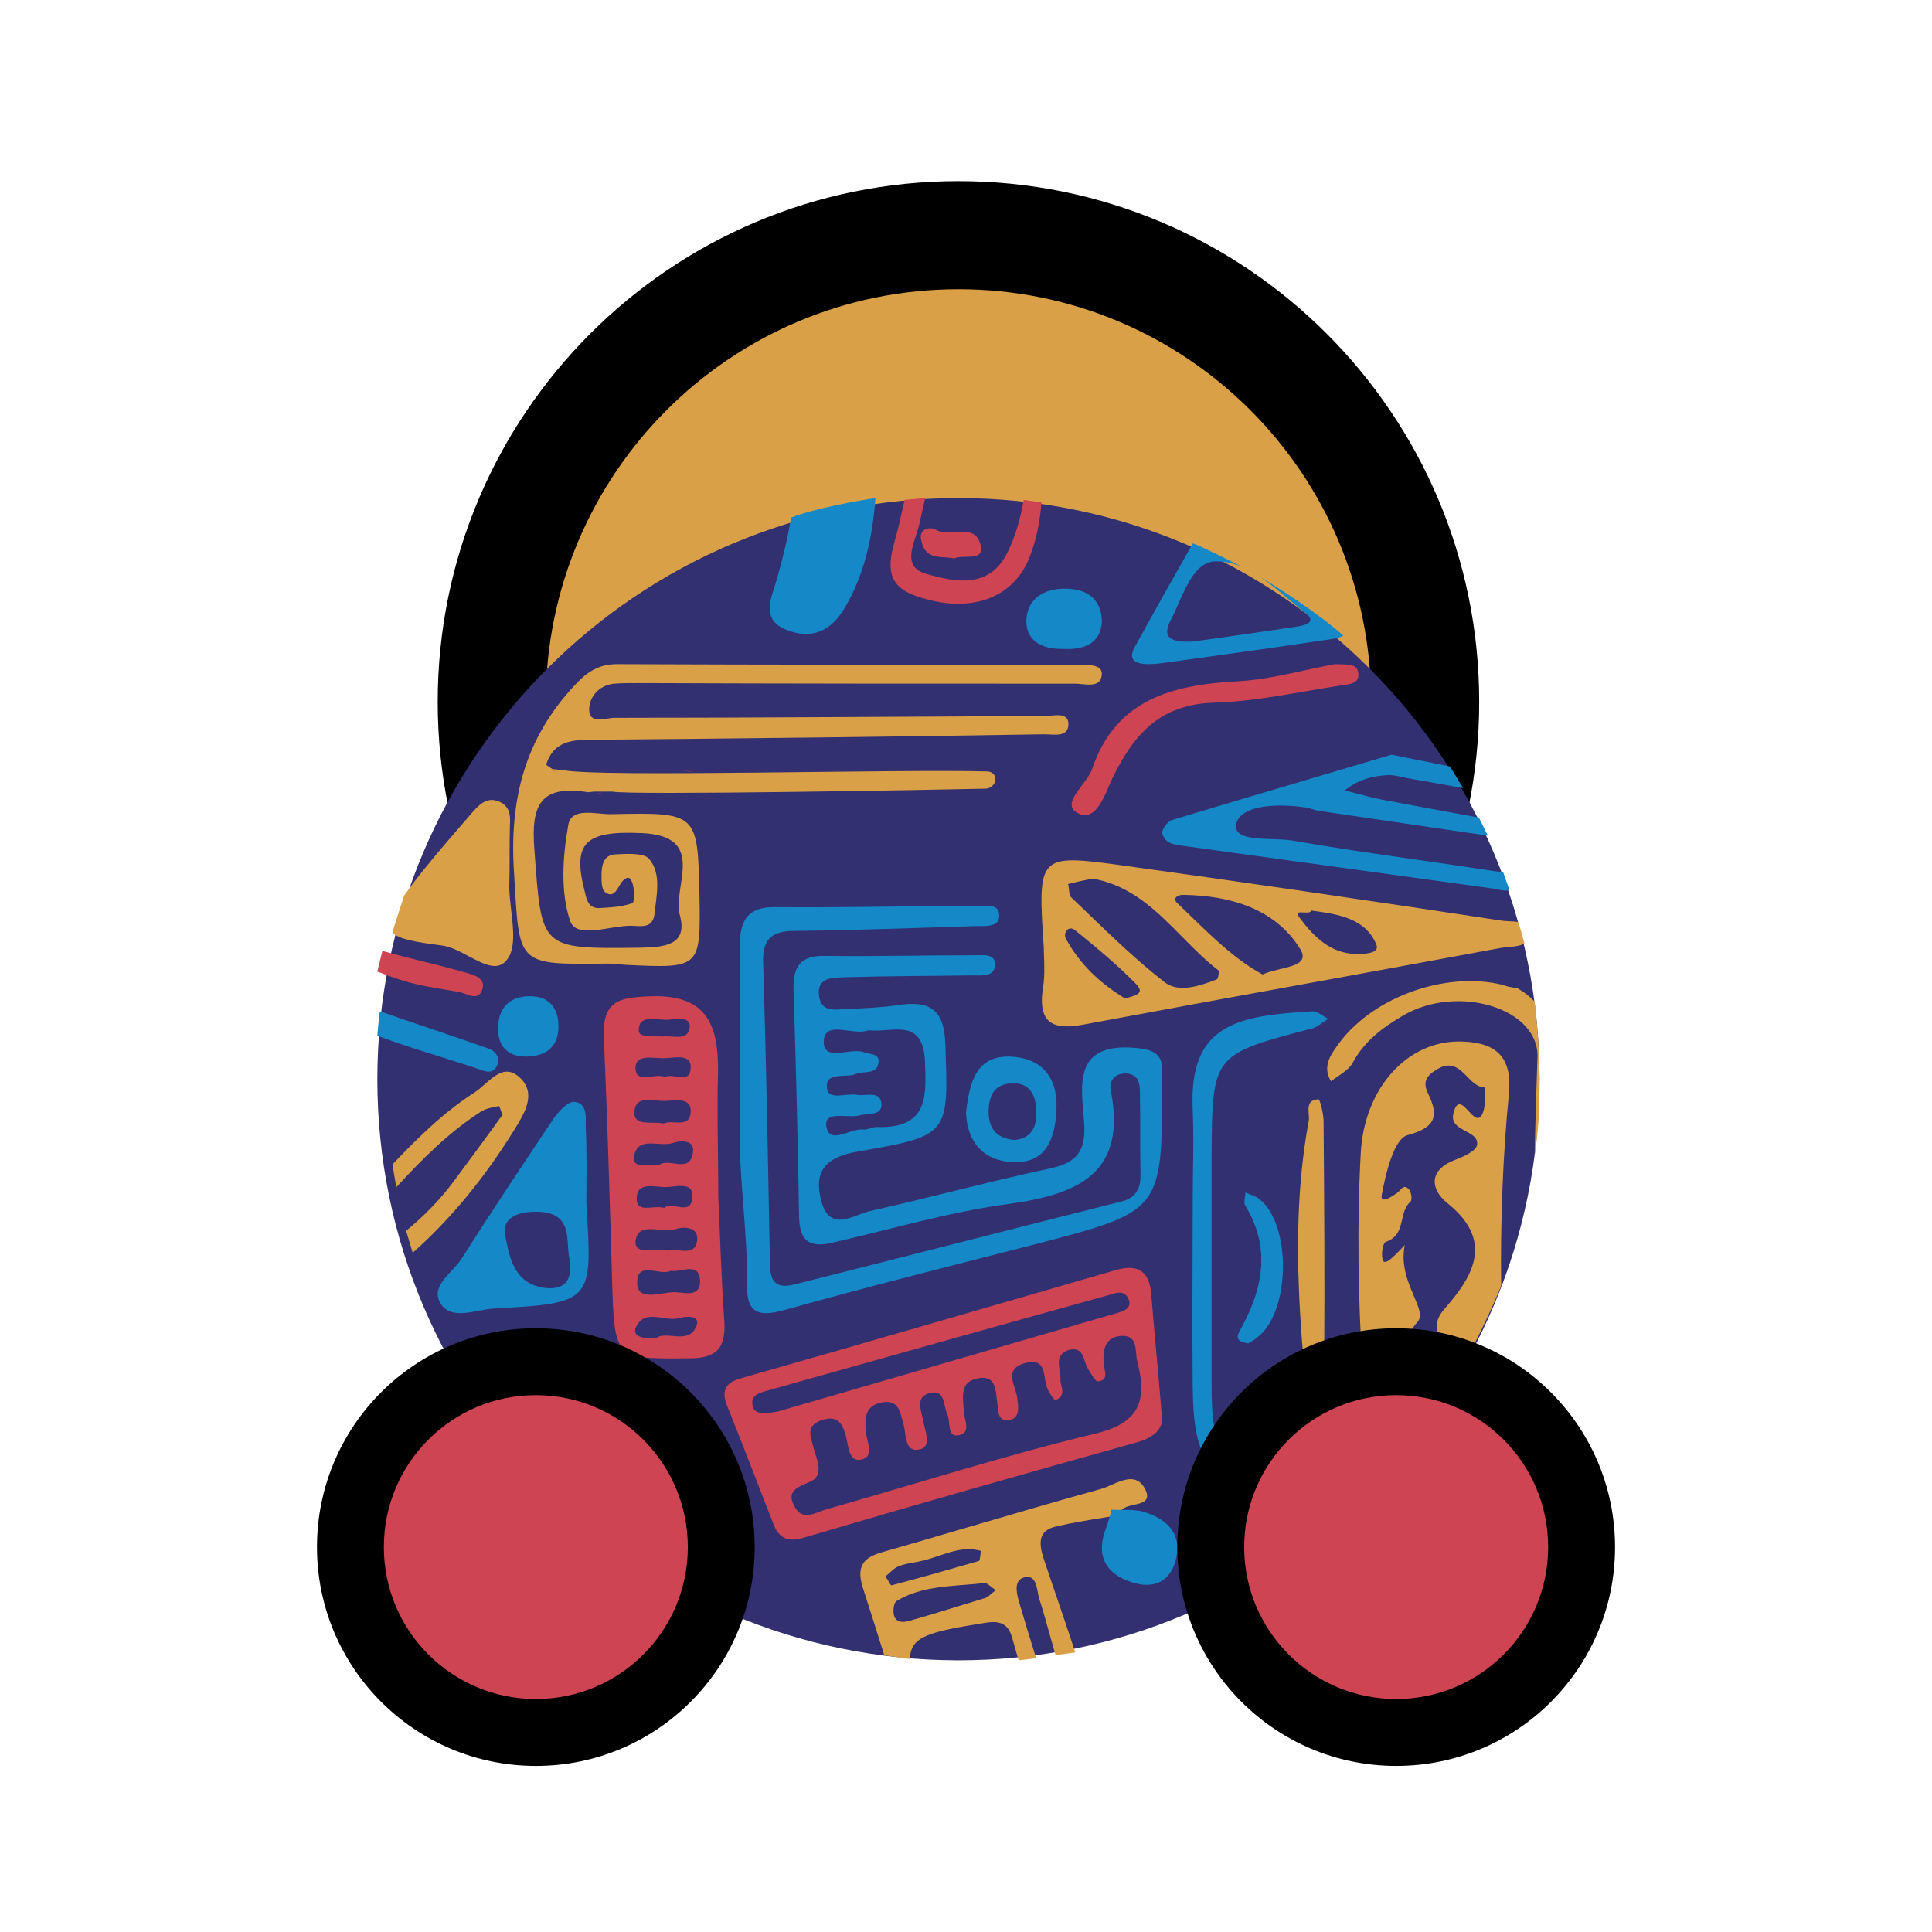 <svg width="128" height="128" viewBox="0 0 128 128" fill="none" xmlns="http://www.w3.org/2000/svg">
<path d="M32 47.002C32 64.123 45.879 78.002 63 78.001C80.121 78.001 94 64.121 94 47C94 29.879 80.121 16 63 16.001C45.879 16.002 32 29.881 32 47.002Z" fill="#DAA047"/>
<path fill-rule="evenodd" clip-rule="evenodd" d="M90.84 46.5C90.84 31.401 78.599 19.161 63.5 19.162C48.401 19.162 36.16 31.403 36.16 46.502C36.16 61.601 48.401 73.841 63.5 73.841C78.599 73.84 90.84 61.599 90.84 46.5ZM63.5 12.001C82.554 12.001 98 27.446 98 46.5C98 65.554 82.554 81.001 63.5 81.001C44.446 81.002 29 65.556 29 46.502C29 27.448 44.446 12.002 63.5 12.001Z" fill="black"/>
<path d="M63.5 33C84.763 33 102 50.248 102 71.5C102 92.752 84.763 110 63.5 110C42.237 110 25 92.752 25 71.5C25 50.248 42.237 33 63.5 33Z" fill="#323071"/>
<path fill-rule="evenodd" clip-rule="evenodd" d="M26.254 78.659L26 77.147C27.666 75.398 29.382 73.695 31.445 72.373C31.669 72.226 31.892 72.03 32.117 71.832C32.836 71.199 33.576 70.548 34.475 71.426C35.548 72.47 34.743 73.769 34.12 74.775C34.08 74.84 34.041 74.903 34.003 74.965C32.114 77.999 29.92 80.714 27.342 83L26.907 81.543C28.065 80.591 29.134 79.519 30.067 78.257C31.169 76.775 32.232 75.335 33.294 73.854C33.238 73.737 33.191 73.601 33.153 73.49C33.11 73.368 33.079 73.278 33.058 73.278L33.008 73.287C32.589 73.367 32.139 73.452 31.799 73.689C29.703 75.048 27.947 76.818 26.254 78.659Z" fill="#DAA047"/>
<path fill-rule="evenodd" clip-rule="evenodd" d="M58.586 109.669L60.294 109.916C60.291 108.395 61.611 108.105 65.217 107.525C66.132 107.367 66.768 107.486 67.047 108.473C67.192 108.982 67.337 109.491 67.484 110L68.648 109.863C68.275 108.675 67.91 107.488 67.564 106.301L67.544 106.234C67.381 105.672 67.114 104.751 67.802 104.523C68.538 104.301 68.656 104.947 68.757 105.496C68.782 105.63 68.805 105.758 68.837 105.866C69.095 106.676 69.324 107.495 69.553 108.315C69.678 108.763 69.803 109.212 69.933 109.658L71.242 109.48C70.827 108.21 70.393 106.939 69.959 105.669C69.69 104.879 69.42 104.089 69.155 103.299C68.837 102.312 68.717 101.403 69.99 101.127C70.992 100.893 72.038 100.723 73.079 100.555C73.443 100.496 73.806 100.438 74.167 100.376C74.202 99.906 74.687 99.796 75.149 99.692C75.734 99.561 76.282 99.437 75.838 98.599C75.311 97.645 74.423 98.033 73.624 98.382C73.396 98.481 73.176 98.577 72.974 98.638C69.954 99.474 66.949 100.356 63.95 101.236C62.13 101.77 60.312 102.303 58.494 102.825C57.181 103.18 56.744 103.773 57.142 105.116C57.631 106.631 58.11 108.149 58.586 109.669ZM59.528 103.773C59.325 103.849 59.153 104.006 58.973 104.171C58.872 104.264 58.768 104.359 58.653 104.444C58.755 104.566 58.837 104.709 58.902 104.824C58.964 104.933 59.012 105.018 59.051 105.037C61 104.523 62.949 103.97 64.859 103.417C64.938 103.378 64.978 102.746 64.978 102.746C63.982 102.471 63.101 102.77 62.216 103.07C61.828 103.202 61.44 103.333 61.04 103.417C60.872 103.459 60.695 103.491 60.514 103.523C60.181 103.583 59.838 103.645 59.528 103.773ZM59.409 106.064C59.21 106.182 59.17 106.656 59.21 106.933C59.29 107.446 59.727 107.525 60.165 107.407C61.305 107.091 62.446 106.74 63.586 106.388C64.156 106.213 64.726 106.037 65.296 105.866C65.417 105.818 65.524 105.726 65.66 105.608C65.748 105.532 65.848 105.445 65.973 105.353C65.849 105.271 65.739 105.184 65.642 105.107C65.459 104.962 65.321 104.853 65.217 104.879C64.76 104.933 64.302 104.969 63.844 105.004C62.309 105.124 60.788 105.242 59.409 106.064Z" fill="#DAA047"/>
<path d="M49 75.033C49 70.998 49.041 66.962 49 62.967C49 61.312 49.246 60.061 51.381 60.102C55.815 60.142 60.248 60.021 64.723 60.021C65.298 60.021 66.201 59.819 66.201 60.667C66.201 61.433 65.298 61.353 64.723 61.353C60.7 61.474 56.677 61.635 52.613 61.676C51.135 61.676 50.519 62.241 50.56 63.693C50.765 70.392 50.888 77.132 51.012 83.871C51.053 85.122 51.627 85.364 52.695 85.082C59.92 83.266 67.104 81.409 74.329 79.594C75.151 79.392 75.561 78.827 75.561 77.939C75.52 76.042 75.561 74.186 75.52 72.289C75.52 71.724 75.397 71.2 74.658 71.119C73.837 71.078 73.467 71.603 73.591 72.249C74.658 77.656 71.538 79.109 66.899 79.755C62.917 80.279 59.017 81.45 55.117 82.338C53.598 82.701 52.982 82.176 52.941 80.643C52.859 75.598 52.736 70.554 52.572 65.55C52.531 64.016 53.064 63.29 54.665 63.33C57.95 63.37 61.234 63.29 64.518 63.29C65.093 63.29 65.996 63.128 65.914 63.976C65.873 64.743 64.969 64.621 64.395 64.621C61.603 64.662 58.77 64.662 55.979 64.743C55.24 64.783 54.132 64.702 54.255 65.913C54.378 67.124 55.363 66.881 56.143 66.841C57.252 66.801 58.319 66.76 59.427 66.599C61.48 66.276 62.547 66.76 62.63 69.141C62.835 75.154 62.958 75.235 56.882 76.284C54.665 76.647 53.885 77.616 54.419 79.594C54.994 81.692 56.554 80.481 57.621 80.239C61.603 79.351 65.585 78.262 69.567 77.414C71.456 77.011 71.948 76.163 71.825 74.347C71.661 72.007 71.004 69.061 75.233 69.424C76.464 69.545 77.039 69.827 76.998 71.038C76.998 71.24 76.998 71.442 76.998 71.643C76.998 80.279 76.998 80.239 68.5 82.459C62.958 83.871 57.375 85.284 51.874 86.817C50.108 87.301 49.452 86.858 49.493 85.082C49.534 81.732 49 78.383 49 75.033ZM57.539 68.254C56.595 68.657 54.706 67.567 54.583 68.899C54.46 70.433 56.307 69.383 57.211 69.706C57.662 69.868 58.319 69.787 58.196 70.433C58.073 71.24 57.211 70.917 56.677 71.159C56.02 71.442 54.665 70.957 54.788 72.087C54.87 72.935 56.061 72.41 56.759 72.531C57.375 72.652 58.36 72.208 58.401 73.177C58.401 73.944 57.498 73.742 56.923 73.903C56.143 74.105 54.583 73.54 54.747 74.63C54.953 75.881 56.307 74.751 57.169 74.832C57.498 74.872 57.826 74.63 58.155 74.67C61.603 74.751 61.357 72.491 61.275 70.15C61.069 67.366 59.017 68.455 57.539 68.254Z" fill="#1588C7"/>
<path d="M40.587 52.446C40.179 52.446 39.812 52.446 39.404 52.446C39.24 52.446 39.118 52.486 38.955 52.486C35.853 52.002 35.16 53.254 35.404 56.284C35.894 62.91 35.731 62.869 42.423 62.788C43.974 62.748 45.606 62.667 45.035 60.607C44.545 58.708 46.912 55.355 42.464 55.193C38.751 55.032 37.894 55.84 38.751 59.112C38.873 59.678 39.036 60.203 39.73 60.163C40.465 60.122 41.199 60.082 41.893 59.839C42.056 59.758 42.056 58.829 41.852 58.385C41.689 57.941 41.322 58.223 41.117 58.547C40.873 58.95 40.628 59.516 40.097 59.112C39.852 58.95 39.852 58.385 39.852 58.021C39.852 57.415 39.934 56.688 40.709 56.607C41.485 56.567 42.627 56.486 42.995 56.89C43.852 57.9 43.484 59.314 43.362 60.566C43.24 61.577 42.383 61.334 41.77 61.334C40.383 61.334 38.179 62.223 37.771 61.011C37.118 59.072 37.282 56.728 37.649 54.668C37.853 53.416 39.526 53.981 40.546 53.941C46.218 53.82 46.218 53.86 46.341 59.274C46.423 64.162 46.423 64.162 41.403 63.92C40.995 63.879 40.587 63.839 40.179 63.839C34.139 63.92 34.425 63.92 34.058 57.86C33.731 53.012 34.752 48.931 38.098 45.376C38.955 44.447 39.771 43.962 41.036 44.002C51.238 44.043 61.399 44.043 71.601 44.043C72.213 44.043 73.111 44.043 72.989 44.77C72.866 45.618 71.887 45.295 71.234 45.295C61.603 45.295 51.932 45.295 42.301 45.255C41.77 45.255 41.199 45.255 40.669 45.295C39.608 45.416 38.995 46.265 39.036 47.073C39.077 48.002 40.138 47.558 40.709 47.558C50.218 47.558 59.726 47.477 69.234 47.436C69.806 47.436 70.744 47.154 70.785 47.921C70.826 48.891 69.806 48.648 69.194 48.648C59.155 48.81 49.075 48.931 39.036 49.012C37.649 49.012 36.629 49.254 36.18 50.668C36.302 50.749 36.465 50.87 36.588 50.951C36.833 50.992 37.118 50.992 37.363 51.032C39.826 51.509 59.518 50.946 65.399 51.11C65.959 51.126 66.142 51.728 65.716 52.088C65.598 52.188 65.462 52.247 65.308 52.251C62.672 52.317 41.606 52.698 40.587 52.446Z" fill="#DAA047"/>
<path fill-rule="evenodd" clip-rule="evenodd" d="M58 33C57.814 35.5 57.311 37.959 56.005 40.205C55.042 41.884 53.732 42.375 52.076 41.72C50.583 41.121 50.975 39.915 51.31 38.885C51.364 38.719 51.416 38.557 51.459 38.404C51.859 37.009 52.193 35.639 52.409 34.289C54.028 33.671 56.811 33.172 58 33Z" fill="#1588C7"/>
<path d="M76.958 93.607C77.16 94.491 76.635 95.214 75.264 95.575C67.921 97.623 60.578 99.711 53.235 101.88C52.146 102.201 51.581 101.88 51.218 100.916C50.209 98.306 49.2 95.695 48.151 93.085C47.788 92.122 48.071 91.6 49.079 91.319C57.391 88.949 65.662 86.54 73.973 84.13C75.425 83.729 76.151 84.251 76.272 85.737C76.474 88.227 76.716 90.676 76.958 93.607ZM70.261 91.359C70.18 91.72 70.745 92.403 69.938 92.764C69.857 92.804 69.535 92.322 69.414 92.041C69.05 91.319 69.454 89.873 67.88 90.315C66.428 90.756 67.316 91.8 67.396 92.644C67.477 93.246 67.598 94.009 66.791 94.089C66.065 94.17 66.146 93.407 66.065 92.885C65.944 92.122 66.025 91.078 64.774 91.319C63.563 91.559 63.806 92.563 63.846 93.407C63.846 94.009 64.411 94.973 63.483 95.093C62.716 95.214 62.999 94.17 62.757 93.688C62.474 93.085 62.636 91.961 61.506 92.322C60.659 92.603 61.022 93.407 61.143 94.049C61.264 94.732 61.748 95.816 60.981 96.017C59.892 96.298 60.053 95.013 59.852 94.33C59.61 93.527 59.569 92.684 58.359 92.925C57.31 93.166 57.31 93.929 57.35 94.772C57.391 95.455 57.996 96.499 57.068 96.699C56.18 96.9 56.221 95.695 56.019 95.053C55.777 94.21 55.414 93.768 54.445 94.089C53.396 94.451 53.679 95.093 53.88 95.856C54.082 96.659 54.687 97.743 53.639 98.185C52.751 98.547 52.105 98.828 52.63 99.791C53.154 100.835 54.042 100.193 54.768 99.992C60.699 98.306 66.589 96.418 72.601 94.973C75.627 94.25 75.99 92.644 75.344 90.194C75.183 89.552 75.425 88.467 74.336 88.507C73.206 88.548 73.045 89.431 73.125 90.395C73.166 90.796 73.489 91.439 72.762 91.519C72.561 91.559 72.278 90.997 72.076 90.676C71.754 90.154 71.834 89.19 70.826 89.431C69.777 89.793 70.261 90.596 70.261 91.359ZM51.5 93.527C58.682 91.439 66.428 89.19 74.174 86.942C74.578 86.821 74.981 86.58 74.78 86.098C74.497 85.375 73.852 85.697 73.408 85.817C65.863 87.905 58.319 90.034 50.734 92.162C50.29 92.282 49.765 92.443 49.846 93.045C49.927 93.688 50.451 93.688 51.5 93.527Z" fill="#CE4452"/>
<path fill-rule="evenodd" clip-rule="evenodd" d="M74.307 57.33C68.75 56.571 68.75 56.651 69.153 62.802C69.153 62.944 69.159 63.117 69.167 63.313C69.192 63.945 69.226 64.815 69.072 65.638C68.79 67.915 69.918 68.234 71.811 67.875C76.603 66.978 81.406 66.104 86.215 65.228C90.619 64.426 95.027 63.623 99.436 62.802C99.577 62.78 99.731 62.766 99.889 62.752C100.287 62.716 100.709 62.678 101 62.504L100.6 61.085C100.4 61.053 100.183 61.043 99.979 61.034C99.827 61.027 99.682 61.02 99.557 61.005C91.14 59.727 82.724 58.489 74.307 57.33ZM70.763 58.568C71.247 58.449 71.77 58.329 72.374 58.209C74.946 58.648 76.625 60.349 78.312 62.057C79.081 62.836 79.852 63.617 80.71 64.28C80.791 64.32 80.71 64.839 80.63 64.879C79.502 65.319 78.093 65.798 77.166 65.079C75.368 63.684 73.729 62.106 72.099 60.535C71.721 60.171 71.344 59.808 70.965 59.447C70.864 59.347 70.842 59.137 70.82 58.926C70.807 58.8 70.794 58.673 70.763 58.568ZM84.808 64.208C84.401 64.306 83.982 64.407 83.65 64.56C81.892 63.605 80.434 62.19 78.962 60.761C78.647 60.455 78.331 60.149 78.012 59.847C77.69 59.567 77.932 59.287 78.375 59.287C81.516 59.327 84.496 60.206 86.147 62.882C86.687 63.756 85.783 63.973 84.808 64.208ZM86.372 60.452C86.595 60.465 86.837 60.48 86.872 60.326C88.684 60.566 90.456 60.845 91.18 62.563C91.462 63.202 90.335 63.202 89.811 63.202C88.12 63.162 86.992 62.003 86.106 60.805C85.807 60.417 86.073 60.434 86.372 60.452ZM74.825 66.07C74.731 66.098 74.637 66.126 74.549 66.157C72.898 65.159 71.529 63.881 70.602 62.163C70.441 61.844 70.763 61.245 71.247 61.644C72.616 62.762 73.985 63.881 75.234 65.159C75.846 65.766 75.338 65.917 74.825 66.07Z" fill="#DAA047"/>
<path fill-rule="evenodd" clip-rule="evenodd" d="M90.277 90.782C90.407 93.143 91.375 94.951 93.037 96L94.085 94.729C94.038 94.608 94.01 94.47 94.003 94.315C93.976 93.597 93.727 92.901 93.477 92.202C92.955 90.742 92.429 89.272 93.919 87.577C94.246 87.204 93.996 86.618 93.673 85.863C93.286 84.956 92.795 83.805 93.072 82.482C92.013 83.633 91.675 83.838 91.59 83.386C91.505 83.016 91.632 82.359 91.802 82.277C92.613 82.014 92.753 81.406 92.894 80.797C92.996 80.357 93.098 79.917 93.453 79.606C93.58 79.483 93.495 78.99 93.368 78.826C93.088 78.493 92.922 78.672 92.752 78.856C92.692 78.921 92.631 78.988 92.564 79.031C92.225 79.278 91.421 79.812 91.548 79.154C91.802 77.757 92.352 75.457 93.241 75.21C95.231 74.676 95.274 73.854 94.638 72.498C94.215 71.677 94.511 71.266 95.189 70.855C96.154 70.263 96.678 70.796 97.198 71.325C97.545 71.678 97.89 72.03 98.365 72.046C98.349 72.241 98.356 72.436 98.363 72.629C98.375 72.965 98.387 73.294 98.28 73.608C98.032 74.408 97.665 74.01 97.298 73.614C96.913 73.197 96.529 72.781 96.29 73.772C96.133 74.422 96.625 74.683 97.099 74.936C97.525 75.162 97.936 75.382 97.856 75.867C97.772 76.278 96.925 76.648 96.374 76.853C94.596 77.552 94.808 78.826 95.866 79.688C98.957 82.154 97.687 84.454 95.739 86.673C94.681 87.823 95.316 88.809 96.121 89.179C96.644 89.433 97.004 89.672 97.227 89.902C98.045 88.417 99.068 86.173 99.458 85.186C99.397 81.032 99.563 76.559 99.974 72.416C100.185 70.033 99.127 69.088 96.925 69.006C93.284 68.842 90.362 72.087 90.15 76.443C89.896 81.25 89.981 86.016 90.277 90.782Z" fill="#DAA047"/>
<path fill-rule="evenodd" clip-rule="evenodd" d="M101.678 66.36C101.365 66.03 100.982 65.728 100.514 65.46C100.187 65.418 99.86 65.377 99.574 65.253C95.695 64.3 90.753 66.123 88.547 69.353C88.057 70.016 87.649 70.761 88.18 71.631C88.311 71.531 88.455 71.434 88.6 71.336C88.994 71.069 89.4 70.794 89.609 70.43C90.385 68.98 91.611 68.069 92.958 67.282C96.552 65.17 101.984 66.785 101.861 70.057C101.781 72.219 101.717 74.379 101.673 76.537C102.263 73.019 101.922 68.286 101.678 66.36ZM90.807 99L91.753 98.011C89.301 96.263 87.709 93.301 87.731 89.773C87.772 84.637 87.731 79.459 87.69 74.282C87.69 73.785 87.445 72.832 87.363 72.832C86.636 72.863 86.673 73.349 86.707 73.801C86.719 73.959 86.731 74.112 86.71 74.241C85.811 79.087 85.893 83.974 86.26 88.861C86.638 93.789 88.112 97.115 90.807 99Z" fill="#DAA047"/>
<path d="M47.589 79.316C47.706 81.734 47.783 84.612 47.978 87.406C48.134 89.325 47.472 89.992 45.683 89.992C40.704 90.033 40.704 90.117 40.549 84.695C40.393 79.357 40.238 74.019 40.004 68.723C39.926 66.346 40.938 66.096 42.96 66.012C47.2 65.804 47.706 68.306 47.55 71.851C47.511 74.186 47.589 76.563 47.589 79.316ZM44.438 84.195C43.699 84.57 42.144 83.444 42.221 85.071C42.26 86.197 43.738 85.655 44.555 85.613C45.216 85.571 46.422 86.072 46.383 84.82C46.306 83.569 45.139 84.32 44.438 84.195ZM44.244 82.86C44.905 82.652 46.033 83.319 46.189 82.193C46.306 81.276 45.294 81.234 44.75 81.442C43.855 81.734 42.26 80.859 42.105 82.235C42.027 83.194 43.466 82.694 44.244 82.86ZM43.66 77.189C44.322 76.647 45.761 77.856 45.916 76.271C45.994 75.479 45.022 75.562 44.555 75.729C43.66 76.021 42.221 75.187 41.988 76.688C41.91 77.481 43.038 77.064 43.66 77.189ZM44.011 80.025C44.516 79.524 45.878 80.692 45.878 79.191C45.878 78.273 44.711 78.648 44.088 78.648C43.388 78.648 42.221 78.273 42.182 79.357C42.144 80.442 43.272 79.816 44.011 80.025ZM43.972 74.436C44.516 74.144 45.722 74.812 45.761 73.644C45.8 72.643 44.672 72.935 44.049 72.935C43.31 72.977 42.066 72.476 42.027 73.727C42.027 74.645 43.194 74.269 43.972 74.436ZM43.816 68.681C44.477 68.556 45.528 69.015 45.683 68.139C45.839 67.347 44.866 67.472 44.361 67.555C43.66 67.639 42.455 67.18 42.338 68.056C42.144 68.931 43.272 68.473 43.816 68.681ZM43.466 88.657C44.166 88.115 45.644 89.158 46.15 87.823C46.422 87.114 45.411 87.198 45.022 87.323C44.049 87.615 42.688 86.614 42.105 87.99C41.91 88.615 42.727 88.699 43.466 88.657ZM44.049 71.35C44.633 71.058 45.722 71.892 45.761 70.725C45.8 69.849 44.788 70.057 44.205 70.099C43.427 70.183 42.105 69.724 42.105 70.766C42.105 71.851 43.388 71.058 44.049 71.35Z" fill="#CE4452"/>
<path fill-rule="evenodd" clip-rule="evenodd" d="M96.066 50.784C94.793 50.523 93.505 50.261 92.184 50C90.256 50.577 88.308 51.154 86.35 51.734C83.457 52.591 80.544 53.454 77.645 54.331C77.364 54.413 76.963 54.944 77.003 55.19C77.153 55.879 77.762 55.958 78.334 56.032C78.372 56.038 78.411 56.042 78.449 56.048C81.861 56.517 85.264 56.987 88.666 57.457L88.67 57.457C92.074 57.927 95.477 58.397 98.891 58.867C98.962 58.879 99.039 58.895 99.121 58.913C99.415 58.975 99.758 59.047 100 58.959L99.586 57.774C99.509 57.766 99.431 57.76 99.355 57.754C99.247 57.745 99.143 57.737 99.052 57.723C97.374 57.464 95.692 57.222 94.009 56.98C91.18 56.573 88.353 56.167 85.557 55.68C85.21 55.626 84.774 55.612 84.326 55.597C83.062 55.556 81.695 55.511 81.903 54.577C82.224 53.269 84.834 53.228 86.602 53.514C86.713 53.533 86.825 53.569 86.94 53.607C87.074 53.651 87.214 53.697 87.365 53.718L98.574 55.365L97.984 54.171C97.031 53.991 96.074 53.816 95.115 53.64C93.939 53.424 92.761 53.208 91.582 52.983C91.04 52.878 90.515 52.739 89.986 52.599C89.69 52.522 89.394 52.443 89.092 52.37C89.935 51.675 90.939 51.389 92.023 51.349C92.325 51.349 92.626 51.417 92.927 51.486C93.028 51.509 93.128 51.532 93.228 51.553C94.413 51.757 95.598 51.972 96.783 52.186L96.939 52.214L96.066 50.784Z" fill="#1588C7"/>
<path d="M38.847 79.788C39.268 86.286 39.268 86.328 32.662 86.698C31.483 86.78 29.884 87.52 29.169 86.328C28.496 85.176 30.011 84.312 30.6 83.366C32.578 80.24 34.639 77.156 36.701 74.071C37.038 73.619 37.627 72.961 38.048 73.002C38.932 73.084 38.805 74.03 38.805 74.647C38.89 76.374 38.847 78.061 38.847 79.788ZM37.753 83.49C37.417 82.338 38.132 80.24 35.439 80.282C34.261 80.282 33.251 80.734 33.461 81.803C33.756 83.325 34.05 85.135 36.239 85.341C37.375 85.423 37.922 84.888 37.753 83.49Z" fill="#1588C7"/>
<path d="M25 64.368C27.387 65.291 27.825 65.262 30.418 65.724C30.994 65.83 31.653 66.363 31.941 65.582C32.229 64.801 31.406 64.588 30.747 64.41C28.36 63.736 27.76 63.675 25.332 63L25.333 63L25 64.368Z" fill="#CE4452"/>
<path d="M79.019 79.715C79.019 77.644 79.106 75.573 79.019 73.502C78.76 67.828 81.998 67.29 86.964 67C87.309 67 87.655 67.331 88 67.497C87.655 67.704 87.352 67.994 87.007 68.118C80.314 69.858 80.314 69.858 80.271 76.609C80.271 81.662 80.271 86.673 80.271 91.726C80.271 96.406 80.919 97.069 85.884 97.649C86.618 97.731 87.957 97.524 87.871 98.353C87.741 99.388 86.446 98.891 85.668 98.808C80.099 98.27 79.062 97.152 79.019 91.767C78.976 87.709 79.019 83.733 79.019 79.715Z" fill="#1588C7"/>
<path fill-rule="evenodd" clip-rule="evenodd" d="M42.841 95.839C43.258 94.667 42.883 93.859 41.382 94.021C38.609 94.275 35.815 94.51 33 94.739L34.172 96.116C35.252 96.109 36.332 96.113 37.412 96.117C38.068 96.119 38.725 96.122 39.381 96.122C40.799 95.516 41.132 95.96 40.674 97.334C40.185 98.542 39.74 99.763 39.329 100.998L40.674 102C41.405 99.955 42.131 97.905 42.841 95.839Z" fill="#1588C7"/>
<path fill-rule="evenodd" clip-rule="evenodd" d="M33.87 60.338C33.806 59.777 33.741 59.218 33.741 58.709C33.763 58.041 33.763 57.373 33.763 56.7C33.763 56.026 33.763 55.348 33.784 54.66C33.827 54.012 33.784 53.445 33.101 53.121C32.289 52.757 31.777 53.283 31.307 53.809C31.072 54.082 30.836 54.355 30.6 54.628C29.503 55.896 28.397 57.174 27.378 58.507C27.158 58.802 26.958 59.073 26.781 59.323C26.583 59.919 26.149 61.248 26 61.79C26.41 62.206 27.453 62.41 29.257 62.637C29.853 62.713 30.474 63.044 31.068 63.36C32.049 63.881 32.959 64.365 33.57 63.609C34.163 62.879 34.016 61.604 33.87 60.338Z" fill="#DAA047"/>
<path d="M25 68.614C26.724 69.295 29.875 70.208 31.642 70.803C32.116 70.973 32.633 71.228 32.935 70.591C33.15 69.995 32.806 69.612 32.288 69.442C29.746 68.549 27.363 67.766 25.166 67C25.067 67.674 25.065 67.974 25 68.614Z" fill="#1588C7"/>
<path fill-rule="evenodd" clip-rule="evenodd" d="M75.231 42.776C74.699 43.681 75.027 44.153 76.828 43.956C77.48 43.865 78.157 43.772 78.855 43.676C81.798 43.27 85.113 42.812 88.454 42.304C88.619 42.286 88.817 42.213 89 42.107C87.398 40.673 84.684 38.936 83.527 38.246C84.152 38.67 84.751 39.175 85.342 39.673C85.726 39.997 86.107 40.319 86.489 40.612C87.308 41.242 86.407 41.438 85.916 41.517C83.501 41.871 81.085 42.225 79.08 42.501C77.565 42.579 76.951 42.264 77.565 41.084C77.734 40.76 77.895 40.394 78.06 40.02C78.654 38.674 79.295 37.221 80.512 37.19C81.132 37.18 81.714 37.316 82.269 37.549C81.406 37.103 79.548 36.168 79.027 36C79.017 36.016 79.007 36.033 78.998 36.05C77.729 38.292 76.46 40.534 75.231 42.776Z" fill="#1588C7"/>
<path fill-rule="evenodd" clip-rule="evenodd" d="M67.82 33.122L69 33.283C68.904 34.521 68.676 35.755 68.185 36.979C67.131 39.61 64.283 40.743 60.693 39.488C58.474 38.733 58.925 37.103 59.351 35.564C59.427 35.289 59.502 35.017 59.561 34.754C59.635 34.421 59.711 34.088 59.787 33.754C59.836 33.543 59.884 33.331 59.932 33.119L61.296 33C61.197 33.448 61.093 33.902 60.988 34.357L60.988 34.359C60.954 34.504 60.921 34.649 60.888 34.794C60.835 35.022 60.756 35.264 60.675 35.511C60.339 36.538 59.979 37.64 61.395 38.032C63.268 38.557 65.531 39.043 66.741 36.615C67.286 35.505 67.614 34.328 67.82 33.122Z" fill="#CE4452"/>
<path d="M88.451 44C89.222 44.039 89.954 43.921 89.994 44.629C90.075 45.336 89.304 45.336 88.816 45.415C86.013 45.847 83.211 46.476 80.408 46.554C76.793 46.672 75.087 48.716 73.706 51.546C73.219 52.568 72.65 54.532 71.391 53.864C70.213 53.236 72.041 51.939 72.366 50.917C73.909 46.397 77.565 45.376 81.952 45.14C84.226 45.022 86.46 44.354 88.451 44Z" fill="#CE4452"/>
<path d="M64 73.716C64.243 71.644 64.689 69.917 66.957 70.003C68.943 70.089 70.077 71.298 69.996 73.457C69.915 75.4 69.348 77.083 67.12 76.997C65.175 76.91 64.081 75.702 64 73.716ZM67.241 75.529C68.375 75.4 68.7 74.622 68.659 73.586C68.618 72.421 68.132 71.687 66.957 71.773C65.864 71.859 65.499 72.593 65.499 73.673C65.499 74.881 66.147 75.443 67.241 75.529Z" fill="#1588C7"/>
<path d="M73.636 100.02C74.319 100.064 75.088 99.975 75.729 100.153C77.224 100.596 78.335 101.526 77.908 103.299C77.523 104.894 76.327 105.292 74.917 104.805C73.337 104.273 72.61 103.166 73.208 101.438C73.379 100.95 73.55 100.463 73.636 100.02C73.678 99.975 73.636 100.02 73.636 100.02Z" fill="#1588C7"/>
<path d="M70.481 42.993C68.889 43.031 67.917 42.353 68.006 40.997C68.094 39.679 69.155 38.964 70.657 39.001C72.249 39.039 73 39.905 73 41.223C72.912 42.541 71.939 43.068 70.481 42.993Z" fill="#1588C7"/>
<path d="M82.697 89C81.575 88.838 82.089 88.312 82.323 87.826C83.725 85.194 84.145 82.563 82.51 79.891C82.369 79.648 82.51 79.324 82.51 79C82.837 79.162 83.211 79.243 83.444 79.445C85.594 81.146 85.501 87.016 83.257 88.636C83.117 88.757 82.93 88.879 82.697 89Z" fill="#1588C7"/>
<path d="M37 68C37 69.412 36.111 70 34.819 70C33.608 70 32.961 69.255 33.002 68.118C33.002 66.823 33.729 66 35.102 66C36.354 66 37 66.745 37 68Z" fill="#1588C7"/>
<path d="M63.216 37C62.383 36.797 61.286 37.203 61.021 35.734C60.869 35.075 61.589 34.873 61.967 35.075C62.989 35.683 64.579 34.569 64.958 36.088C65.261 37.253 63.86 36.696 63.216 37Z" fill="#CE4452"/>
<path d="M46 51.163C45.667 51.123 45.333 51.041 45 51C45.333 51.041 45.667 51.082 46 51.163Z" fill="#CE4452"/>
<path d="M37 51.285C36.878 51.204 36.715 51.081 36.593 51C36.715 51.122 36.878 51.204 37 51.285Z" fill="#CE4452"/>
<path d="M39.45 52.581C39.613 52.581 39.736 52.54 39.898 52.54C39.736 52.581 39.573 52.581 39.45 52.581Z" fill="#CE4452"/>
<path d="M23.217 102.495C23.217 109.278 28.717 114.778 35.501 114.78C42.286 114.781 47.786 109.283 47.786 102.5C47.786 95.717 42.286 90.217 35.501 90.215C28.717 90.214 23.217 95.712 23.217 102.495Z" fill="#CE4452"/>
<path fill-rule="evenodd" clip-rule="evenodd" d="M35.501 88.001C43.509 88.003 50.001 94.495 50.001 102.501C50.001 110.508 43.509 116.997 35.501 116.995C27.493 116.994 21.001 110.502 21.001 102.495C21.001 94.489 27.493 87.999 35.501 88.001ZM45.57 102.5C45.57 96.94 41.062 92.432 35.501 92.431C29.94 92.43 25.431 96.936 25.431 102.496C25.431 108.056 29.94 112.564 35.501 112.565C41.062 112.567 45.57 108.06 45.57 102.5Z" fill="black"/>
<path d="M80.216 102.495C80.216 109.278 85.716 114.778 92.501 114.78C99.286 114.781 104.786 109.283 104.786 102.5C104.786 95.717 99.286 90.217 92.501 90.215C85.716 90.214 80.216 95.712 80.216 102.495Z" fill="#CE4452"/>
<path fill-rule="evenodd" clip-rule="evenodd" d="M92.501 88.001C100.509 88.003 107 94.495 107 102.501C107 110.508 100.509 116.997 92.501 116.995C84.492 116.994 78.001 110.502 78.001 102.495C78.001 94.489 84.492 87.999 92.501 88.001ZM102.57 102.5C102.57 96.94 98.062 92.432 92.501 92.431C86.939 92.43 82.431 96.936 82.431 102.496C82.431 108.056 86.939 112.564 92.501 112.565C98.062 112.567 102.57 108.06 102.57 102.5Z" fill="black"/>
</svg>
